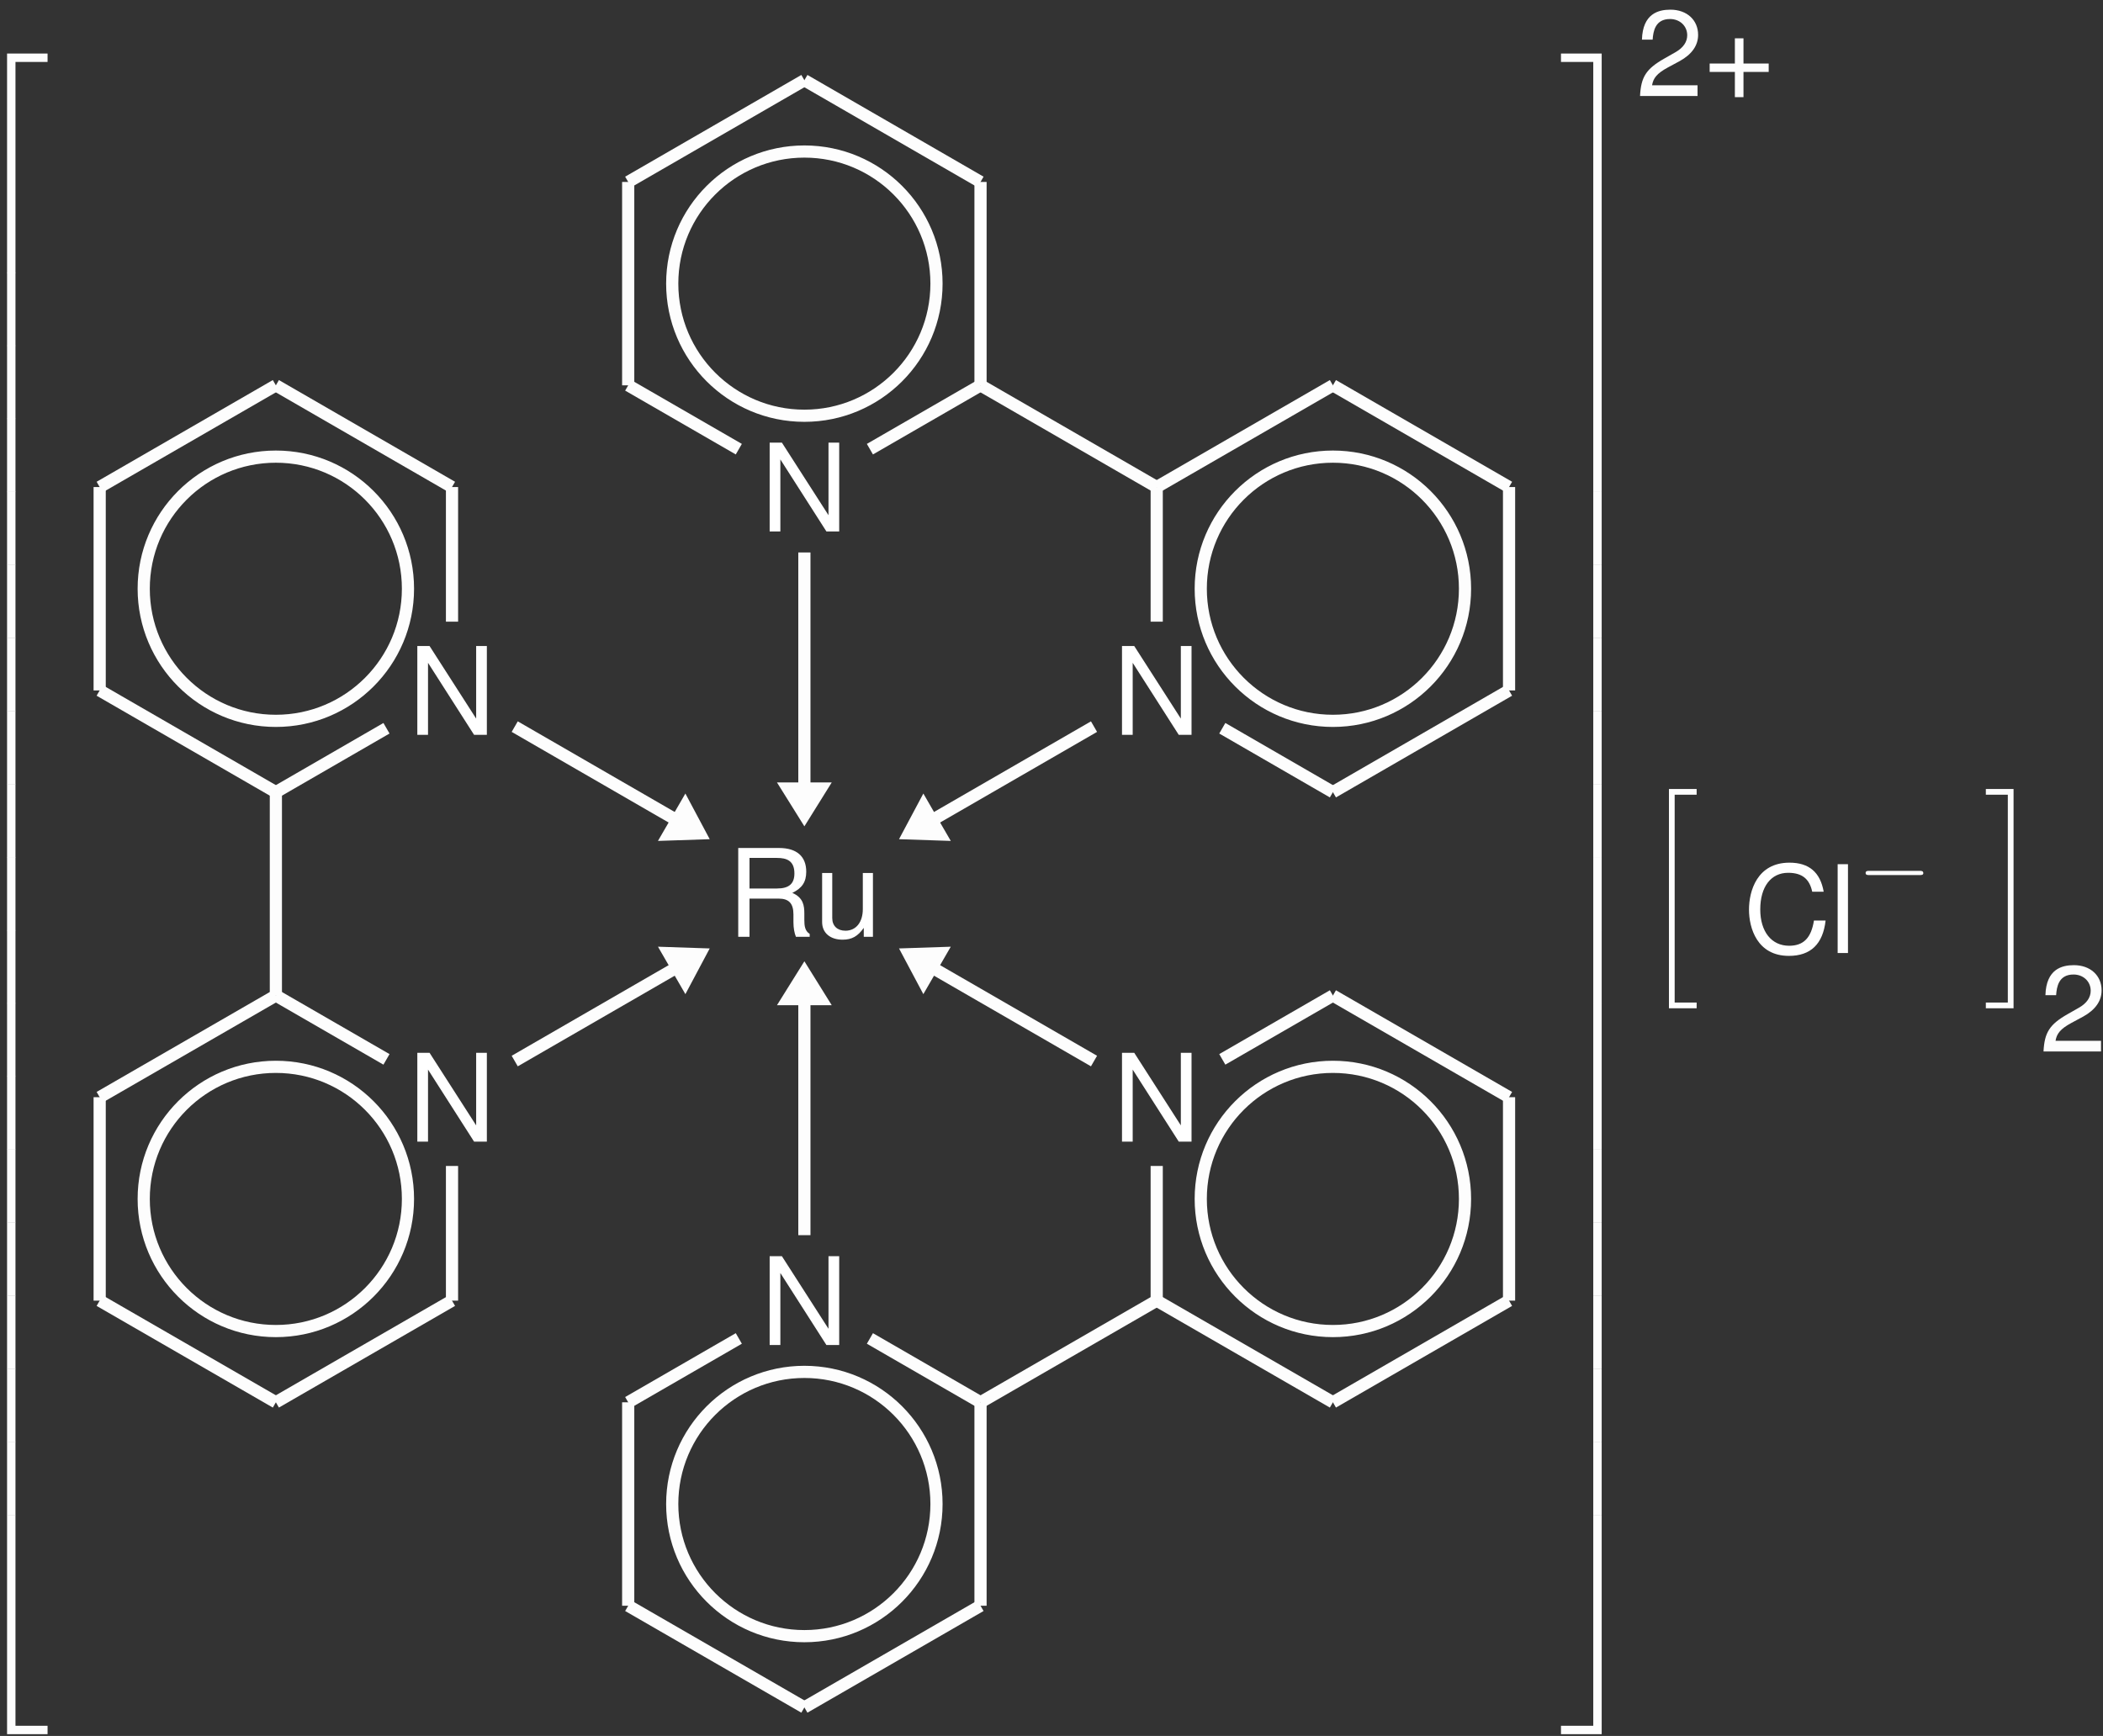 <?xml version="1.0" encoding="UTF-8"?>
<svg xmlns="http://www.w3.org/2000/svg" xmlns:xlink="http://www.w3.org/1999/xlink" width="172pt" height="142pt" viewBox="0 0 172 142" version="1.1">
<rect x="0" y="0" width="172" height="142" fill="#333333" stroke="none"/>
<defs>
<g>
<symbol overflow="visible" id="glyph0-0">
<path style="stroke:none;" d=""/>
</symbol>
<symbol overflow="visible" id="glyph0-1">
<path style="stroke:none;" d="M 3.25 17.547 L 3.938 17.547 L 3.938 0.297 L 6.562 0.297 L 6.562 -0.391 L 3.25 -0.391 Z M 3.25 17.547 "/>
</symbol>
<symbol overflow="visible" id="glyph0-2">
<path style="stroke:none;" d="M 3.25 5.984 L 3.938 5.984 L 3.938 -0.016 L 3.25 -0.016 Z M 3.25 5.984 "/>
</symbol>
<symbol overflow="visible" id="glyph0-3">
<path style="stroke:none;" d="M 3.25 17.531 L 6.562 17.531 L 6.562 16.844 L 3.938 16.844 L 3.938 -0.406 L 3.25 -0.406 Z M 3.25 17.531 "/>
</symbol>
<symbol overflow="visible" id="glyph0-4">
<path style="stroke:none;" d="M 2.703 17.547 L 3.391 17.547 L 3.391 -0.391 L 0.062 -0.391 L 0.062 0.297 L 2.703 0.297 Z M 2.703 17.547 "/>
</symbol>
<symbol overflow="visible" id="glyph0-5">
<path style="stroke:none;" d="M 2.703 5.984 L 3.391 5.984 L 3.391 -0.016 L 2.703 -0.016 Z M 2.703 5.984 "/>
</symbol>
<symbol overflow="visible" id="glyph0-6">
<path style="stroke:none;" d="M 2.703 16.844 L 0.062 16.844 L 0.062 17.531 L 3.391 17.531 L 3.391 -0.406 L 2.703 -0.406 Z M 2.703 16.844 "/>
</symbol>
<symbol overflow="visible" id="glyph0-7">
<path style="stroke:none;" d="M 2.25 17.531 L 4.516 17.531 L 4.516 17.062 L 2.719 17.062 L 2.719 0.062 L 4.516 0.062 L 4.516 -0.406 L 2.25 -0.406 Z M 2.25 17.531 "/>
</symbol>
<symbol overflow="visible" id="glyph0-8">
<path style="stroke:none;" d="M 1.969 17.062 L 0.172 17.062 L 0.172 17.531 L 2.438 17.531 L 2.438 -0.406 L 0.172 -0.406 L 0.172 0.062 L 1.969 0.062 Z M 1.969 17.062 "/>
</symbol>
<symbol overflow="visible" id="glyph1-0">
<path style="stroke:none;" d="M 6.172 -5.188 C 6.172 -6.344 5.344 -7.094 4.047 -7.094 C 2.609 -7.094 1.859 -6.297 1.859 -4.766 L 2.719 -4.766 C 2.719 -5.656 2.953 -6.312 4 -6.312 C 4.766 -6.312 5.281 -5.859 5.281 -5.188 C 5.281 -3.922 3.484 -3.594 3.484 -2.25 L 3.484 -1.688 L 4.391 -1.688 L 4.391 -2.156 C 4.391 -3.344 6.172 -3.531 6.172 -5.188 Z M 4.391 -0.75 L 3.484 -0.75 L 3.484 0.297 L 4.391 0.297 Z M 0.344 1.391 L 7.625 1.391 L 7.625 -7.969 L 0.344 -7.969 Z M 1.172 0.688 L 1.172 -7.281 L 6.797 -7.281 L 6.797 0.688 Z M 1.172 0.688 "/>
</symbol>
<symbol overflow="visible" id="glyph1-1">
<path style="stroke:none;" d="M 5.219 -3.594 C 6.031 -3.984 6.359 -4.5 6.359 -5.328 C 6.359 -6.578 5.578 -7.266 4.141 -7.266 L 0.797 -7.266 L 0.797 0 L 1.719 0 L 1.719 -3.125 L 4.109 -3.125 C 4.938 -3.125 5.312 -2.734 5.312 -1.828 L 5.312 -1.188 C 5.312 -0.734 5.391 -0.297 5.516 0 L 6.641 0 L 6.641 -0.234 C 6.25 -0.484 6.203 -0.906 6.203 -1.375 C 6.203 -1.531 6.203 -1.719 6.203 -1.891 C 6.203 -2.547 6.125 -3.203 5.219 -3.594 Z M 5.391 -5.188 C 5.391 -4.344 4.953 -3.953 3.969 -3.953 L 1.719 -3.953 L 1.719 -6.453 L 3.969 -6.453 C 4.75 -6.453 5.391 -6.234 5.391 -5.188 Z M 5.391 -5.188 "/>
</symbol>
<symbol overflow="visible" id="glyph1-2">
<path style="stroke:none;" d="M 4.75 0 L 4.75 -5.219 L 3.922 -5.219 L 3.922 -2.266 C 3.922 -1.203 3.375 -0.5 2.5 -0.5 C 1.844 -0.5 1.422 -0.891 1.422 -1.531 L 1.422 -5.219 L 0.594 -5.219 L 0.594 -1.203 C 0.594 -0.328 1.25 0.234 2.266 0.234 C 3.031 0.234 3.516 -0.047 4 -0.734 L 4 0 Z M 4.75 0 "/>
</symbol>
<symbol overflow="visible" id="glyph1-3">
<path style="stroke:none;" d="M 6.484 -7.266 L 5.609 -7.266 L 5.609 -1.328 L 1.797 -7.266 L 0.797 -7.266 L 0.797 0 L 1.672 0 L 1.672 -5.891 L 5.438 0 L 6.484 0 Z M 6.484 -7.266 "/>
</symbol>
<symbol overflow="visible" id="glyph1-4">
<path style="stroke:none;" d="M 0.406 -3.547 C 0.406 -2.062 1.062 0.234 3.672 0.234 C 5.453 0.234 6.453 -0.734 6.672 -2.656 L 5.719 -2.656 C 5.5 -1.281 4.906 -0.594 3.688 -0.594 C 2.25 -0.594 1.328 -1.75 1.328 -3.562 C 1.328 -5.422 2.203 -6.562 3.609 -6.562 C 4.781 -6.562 5.359 -6.031 5.578 -5.016 L 6.516 -5.016 C 6.234 -6.609 5.312 -7.391 3.719 -7.391 C 1.062 -7.391 0.406 -5.062 0.406 -3.547 Z M 0.406 -3.547 "/>
</symbol>
<symbol overflow="visible" id="glyph1-5">
<path style="stroke:none;" d="M 1.438 -7.266 L 0.594 -7.266 L 0.594 0 L 1.438 0 Z M 1.438 -7.266 "/>
</symbol>
<symbol overflow="visible" id="glyph1-6">
<path style="stroke:none;" d="M 0.5 -4.609 L 1.375 -4.609 C 1.422 -5.281 1.578 -6.297 2.797 -6.297 C 3.594 -6.297 4.203 -5.734 4.203 -4.969 C 4.203 -4.422 3.875 -3.938 3.234 -3.578 L 2.328 -3.062 C 0.844 -2.219 0.422 -1.562 0.344 0 L 5.047 0 L 5.047 -0.875 L 1.328 -0.875 C 1.422 -1.453 1.719 -1.844 2.609 -2.328 L 3.594 -2.859 C 4.578 -3.406 5.094 -4.125 5.094 -5 C 5.094 -6.219 4.172 -7.062 2.828 -7.062 C 1.859 -7.062 0.562 -6.75 0.5 -4.609 Z M 0.5 -4.609 "/>
</symbol>
<symbol overflow="visible" id="glyph1-7">
<path style="stroke:none;" d="M 5.328 -2.656 L 3.266 -2.656 L 3.266 -4.719 L 2.562 -4.719 L 2.562 -2.656 L 0.5 -2.656 L 0.5 -1.969 L 2.562 -1.969 L 2.562 0.094 L 3.266 0.094 L 3.266 -1.969 L 5.328 -1.969 Z M 5.328 -2.656 "/>
</symbol>
<symbol overflow="visible" id="glyph2-0">
<path style="stroke:none;" d=""/>
</symbol>
<symbol overflow="visible" id="glyph2-1">
<path style="stroke:none;" d="M 5.188 -1.578 C 5.297 -1.578 5.469 -1.578 5.469 -1.734 C 5.469 -1.922 5.297 -1.922 5.188 -1.922 L 1.031 -1.922 C 0.922 -1.922 0.75 -1.922 0.75 -1.75 C 0.75 -1.578 0.906 -1.578 1.031 -1.578 Z M 5.188 -1.578 "/>
</symbol>
</g>
</defs>
<g id="surface31">
<g style="fill:rgb(98.999%,98.999%,98.999%);fill-opacity:1;">
  <use xlink:href="#glyph0-1" x="-2.672" y="4.77"/>
</g>
<g style="fill:rgb(98.999%,98.999%,98.999%);fill-opacity:1;">
  <use xlink:href="#glyph0-2" x="-2.672" y="22.304"/>
</g>
<g style="fill:rgb(98.999%,98.999%,98.999%);fill-opacity:1;">
  <use xlink:href="#glyph0-2" x="-2.672" y="28.282"/>
</g>
<g style="fill:rgb(98.999%,98.999%,98.999%);fill-opacity:1;">
  <use xlink:href="#glyph0-2" x="-2.672" y="34.26"/>
</g>
<g style="fill:rgb(98.999%,98.999%,98.999%);fill-opacity:1;">
  <use xlink:href="#glyph0-2" x="-2.672" y="40.237"/>
</g>
<g style="fill:rgb(98.999%,98.999%,98.999%);fill-opacity:1;">
  <use xlink:href="#glyph0-2" x="-2.672" y="46.215"/>
</g>
<g style="fill:rgb(98.999%,98.999%,98.999%);fill-opacity:1;">
  <use xlink:href="#glyph0-2" x="-2.672" y="52.193"/>
</g>
<g style="fill:rgb(98.999%,98.999%,98.999%);fill-opacity:1;">
  <use xlink:href="#glyph0-2" x="-2.672" y="58.17"/>
</g>
<g style="fill:rgb(98.999%,98.999%,98.999%);fill-opacity:1;">
  <use xlink:href="#glyph0-2" x="-2.672" y="64.148"/>
</g>
<g style="fill:rgb(98.999%,98.999%,98.999%);fill-opacity:1;">
  <use xlink:href="#glyph0-2" x="-2.672" y="70.126"/>
</g>
<g style="fill:rgb(98.999%,98.999%,98.999%);fill-opacity:1;">
  <use xlink:href="#glyph0-2" x="-2.672" y="76.103"/>
</g>
<g style="fill:rgb(98.999%,98.999%,98.999%);fill-opacity:1;">
  <use xlink:href="#glyph0-2" x="-2.672" y="82.081"/>
</g>
<g style="fill:rgb(98.999%,98.999%,98.999%);fill-opacity:1;">
  <use xlink:href="#glyph0-2" x="-2.672" y="88.058"/>
</g>
<g style="fill:rgb(98.999%,98.999%,98.999%);fill-opacity:1;">
  <use xlink:href="#glyph0-2" x="-2.672" y="94.036"/>
</g>
<g style="fill:rgb(98.999%,98.999%,98.999%);fill-opacity:1;">
  <use xlink:href="#glyph0-2" x="-2.672" y="100.014"/>
</g>
<g style="fill:rgb(98.999%,98.999%,98.999%);fill-opacity:1;">
  <use xlink:href="#glyph0-2" x="-2.672" y="105.991"/>
</g>
<g style="fill:rgb(98.999%,98.999%,98.999%);fill-opacity:1;">
  <use xlink:href="#glyph0-2" x="-2.672" y="111.969"/>
</g>
<g style="fill:rgb(98.999%,98.999%,98.999%);fill-opacity:1;">
  <use xlink:href="#glyph0-2" x="-2.672" y="117.947"/>
</g>
<g style="fill:rgb(98.999%,98.999%,98.999%);fill-opacity:1;">
  <use xlink:href="#glyph0-3" x="-2.672" y="124.323"/>
</g>
<g style="fill:rgb(100%,100%,100%);fill-opacity:1;">
  <use xlink:href="#glyph1-1" x="59.582" y="76.631"/>
  <use xlink:href="#glyph1-2" x="66.646" y="76.631"/>
</g>
<g style="fill:rgb(100%,100%,100%);fill-opacity:1;">
  <use xlink:href="#glyph1-3" x="90.969" y="93.383"/>
</g>
<path style="fill:none;stroke-width:0.996;stroke-linecap:butt;stroke-linejoin:miter;stroke:rgb(98.999%,98.999%,98.999%);stroke-opacity:1;stroke-miterlimit:10;" d="M 54.032 -21.439 C 54.032 -15.471 49.196 -10.635 43.228 -10.635 C 37.259 -10.635 32.419 -15.471 32.419 -21.439 C 32.419 -27.408 37.259 -32.248 43.228 -32.248 C 49.196 -32.248 54.032 -27.408 54.032 -21.439 " transform="matrix(1,0,0,-1,65.788,76.631)"/>
<path style="fill:none;stroke-width:0.996;stroke-linecap:butt;stroke-linejoin:miter;stroke:rgb(98.999%,98.999%,98.999%);stroke-opacity:1;stroke-miterlimit:10;" d="M 28.817 -18.744 L 28.817 -29.76 " transform="matrix(1,0,0,-1,65.788,76.631)"/>
<path style="fill:none;stroke-width:0.996;stroke-linecap:butt;stroke-linejoin:miter;stroke:rgb(98.999%,98.999%,98.999%);stroke-opacity:1;stroke-miterlimit:10;" d="M 28.817 -29.76 L 43.228 -38.076 " transform="matrix(1,0,0,-1,65.788,76.631)"/>
<path style="fill:none;stroke-width:0.996;stroke-linecap:butt;stroke-linejoin:miter;stroke:rgb(98.999%,98.999%,98.999%);stroke-opacity:1;stroke-miterlimit:10;" d="M 43.228 -38.076 L 57.634 -29.76 " transform="matrix(1,0,0,-1,65.788,76.631)"/>
<path style="fill:none;stroke-width:0.996;stroke-linecap:butt;stroke-linejoin:miter;stroke:rgb(98.999%,98.999%,98.999%);stroke-opacity:1;stroke-miterlimit:10;" d="M 57.634 -29.76 L 57.634 -13.119 " transform="matrix(1,0,0,-1,65.788,76.631)"/>
<path style="fill:none;stroke-width:0.996;stroke-linecap:butt;stroke-linejoin:miter;stroke:rgb(98.999%,98.999%,98.999%);stroke-opacity:1;stroke-miterlimit:10;" d="M 57.634 -13.119 L 43.228 -4.803 " transform="matrix(1,0,0,-1,65.788,76.631)"/>
<path style="fill:none;stroke-width:0.996;stroke-linecap:butt;stroke-linejoin:miter;stroke:rgb(98.999%,98.999%,98.999%);stroke-opacity:1;stroke-miterlimit:10;" d="M 54.032 28.475 C 54.032 34.444 49.196 39.279 43.228 39.279 C 37.259 39.279 32.419 34.444 32.419 28.475 C 32.419 22.506 37.259 17.666 43.228 17.666 C 49.196 17.666 54.032 22.506 54.032 28.475 " transform="matrix(1,0,0,-1,65.788,76.631)"/>
<path style="fill:none;stroke-width:0.996;stroke-linecap:butt;stroke-linejoin:miter;stroke:rgb(98.999%,98.999%,98.999%);stroke-opacity:1;stroke-miterlimit:10;" d="M 43.228 11.834 L 57.634 20.154 " transform="matrix(1,0,0,-1,65.788,76.631)"/>
<path style="fill:none;stroke-width:0.996;stroke-linecap:butt;stroke-linejoin:miter;stroke:rgb(98.999%,98.999%,98.999%);stroke-opacity:1;stroke-miterlimit:10;" d="M 57.634 20.154 L 57.634 36.791 " transform="matrix(1,0,0,-1,65.788,76.631)"/>
<path style="fill:none;stroke-width:0.996;stroke-linecap:butt;stroke-linejoin:miter;stroke:rgb(98.999%,98.999%,98.999%);stroke-opacity:1;stroke-miterlimit:10;" d="M 57.634 36.791 L 43.228 45.111 " transform="matrix(1,0,0,-1,65.788,76.631)"/>
<path style="fill:none;stroke-width:0.996;stroke-linecap:butt;stroke-linejoin:miter;stroke:rgb(98.999%,98.999%,98.999%);stroke-opacity:1;stroke-miterlimit:10;" d="M 43.228 45.111 L 28.817 36.791 " transform="matrix(1,0,0,-1,65.788,76.631)"/>
<path style="fill:none;stroke-width:0.996;stroke-linecap:butt;stroke-linejoin:miter;stroke:rgb(98.999%,98.999%,98.999%);stroke-opacity:1;stroke-miterlimit:10;" d="M 28.817 36.791 L 14.407 45.111 " transform="matrix(1,0,0,-1,65.788,76.631)"/>
<path style="fill:none;stroke-width:0.996;stroke-linecap:butt;stroke-linejoin:miter;stroke:rgb(98.999%,98.999%,98.999%);stroke-opacity:1;stroke-miterlimit:10;" d="M 10.806 53.432 C 10.806 59.401 5.97 64.236 0.001 64.236 C -5.968 64.236 -10.808 59.401 -10.808 53.432 C -10.808 47.463 -5.968 42.623 0.001 42.623 C 5.97 42.623 10.806 47.463 10.806 53.432 " transform="matrix(1,0,0,-1,65.788,76.631)"/>
<path style="fill:none;stroke-width:0.996;stroke-linecap:butt;stroke-linejoin:miter;stroke:rgb(98.999%,98.999%,98.999%);stroke-opacity:1;stroke-miterlimit:10;" d="M 14.407 45.111 L 14.407 61.748 " transform="matrix(1,0,0,-1,65.788,76.631)"/>
<path style="fill:none;stroke-width:0.996;stroke-linecap:butt;stroke-linejoin:miter;stroke:rgb(98.999%,98.999%,98.999%);stroke-opacity:1;stroke-miterlimit:10;" d="M 14.407 61.748 L 0.001 70.069 " transform="matrix(1,0,0,-1,65.788,76.631)"/>
<path style="fill:none;stroke-width:0.996;stroke-linecap:butt;stroke-linejoin:miter;stroke:rgb(98.999%,98.999%,98.999%);stroke-opacity:1;stroke-miterlimit:10;" d="M 0.001 70.069 L -14.409 61.748 " transform="matrix(1,0,0,-1,65.788,76.631)"/>
<path style="fill:none;stroke-width:0.996;stroke-linecap:butt;stroke-linejoin:miter;stroke:rgb(98.999%,98.999%,98.999%);stroke-opacity:1;stroke-miterlimit:10;" d="M -14.409 61.748 L -14.409 45.111 " transform="matrix(1,0,0,-1,65.788,76.631)"/>
<path style="fill:none;stroke-width:0.996;stroke-linecap:butt;stroke-linejoin:miter;stroke:rgb(98.999%,98.999%,98.999%);stroke-opacity:1;stroke-miterlimit:10;" d="M -32.421 28.475 C -32.421 34.444 -37.257 39.279 -43.225 39.279 C -49.194 39.279 -54.034 34.444 -54.034 28.475 C -54.034 22.506 -49.194 17.666 -43.225 17.666 C -37.257 17.666 -32.421 22.506 -32.421 28.475 " transform="matrix(1,0,0,-1,65.788,76.631)"/>
<path style="fill:none;stroke-width:0.996;stroke-linecap:butt;stroke-linejoin:miter;stroke:rgb(98.999%,98.999%,98.999%);stroke-opacity:1;stroke-miterlimit:10;" d="M -28.819 36.791 L -43.225 45.111 " transform="matrix(1,0,0,-1,65.788,76.631)"/>
<path style="fill:none;stroke-width:0.996;stroke-linecap:butt;stroke-linejoin:miter;stroke:rgb(98.999%,98.999%,98.999%);stroke-opacity:1;stroke-miterlimit:10;" d="M -43.225 45.111 L -57.636 36.791 " transform="matrix(1,0,0,-1,65.788,76.631)"/>
<path style="fill:none;stroke-width:0.996;stroke-linecap:butt;stroke-linejoin:miter;stroke:rgb(98.999%,98.999%,98.999%);stroke-opacity:1;stroke-miterlimit:10;" d="M -57.636 36.791 L -57.636 20.154 " transform="matrix(1,0,0,-1,65.788,76.631)"/>
<path style="fill:none;stroke-width:0.996;stroke-linecap:butt;stroke-linejoin:miter;stroke:rgb(98.999%,98.999%,98.999%);stroke-opacity:1;stroke-miterlimit:10;" d="M -57.636 20.154 L -43.225 11.834 " transform="matrix(1,0,0,-1,65.788,76.631)"/>
<path style="fill:none;stroke-width:0.996;stroke-linecap:butt;stroke-linejoin:miter;stroke:rgb(98.999%,98.999%,98.999%);stroke-opacity:1;stroke-miterlimit:10;" d="M -43.225 11.834 L -43.225 -4.803 " transform="matrix(1,0,0,-1,65.788,76.631)"/>
<path style="fill:none;stroke-width:0.996;stroke-linecap:butt;stroke-linejoin:miter;stroke:rgb(98.999%,98.999%,98.999%);stroke-opacity:1;stroke-miterlimit:10;" d="M -32.421 -21.439 C -32.421 -15.471 -37.257 -10.635 -43.225 -10.635 C -49.194 -10.635 -54.034 -15.471 -54.034 -21.439 C -54.034 -27.408 -49.194 -32.248 -43.225 -32.248 C -37.257 -32.248 -32.421 -27.408 -32.421 -21.439 " transform="matrix(1,0,0,-1,65.788,76.631)"/>
<path style="fill:none;stroke-width:0.996;stroke-linecap:butt;stroke-linejoin:miter;stroke:rgb(98.999%,98.999%,98.999%);stroke-opacity:1;stroke-miterlimit:10;" d="M -43.225 -4.803 L -57.636 -13.119 " transform="matrix(1,0,0,-1,65.788,76.631)"/>
<path style="fill:none;stroke-width:0.996;stroke-linecap:butt;stroke-linejoin:miter;stroke:rgb(98.999%,98.999%,98.999%);stroke-opacity:1;stroke-miterlimit:10;" d="M -57.636 -13.119 L -57.636 -29.76 " transform="matrix(1,0,0,-1,65.788,76.631)"/>
<path style="fill:none;stroke-width:0.996;stroke-linecap:butt;stroke-linejoin:miter;stroke:rgb(98.999%,98.999%,98.999%);stroke-opacity:1;stroke-miterlimit:10;" d="M -57.636 -29.76 L -43.225 -38.076 " transform="matrix(1,0,0,-1,65.788,76.631)"/>
<path style="fill:none;stroke-width:0.996;stroke-linecap:butt;stroke-linejoin:miter;stroke:rgb(98.999%,98.999%,98.999%);stroke-opacity:1;stroke-miterlimit:10;" d="M -43.225 -38.076 L -28.819 -29.76 " transform="matrix(1,0,0,-1,65.788,76.631)"/>
<path style="fill:none;stroke-width:0.996;stroke-linecap:butt;stroke-linejoin:miter;stroke:rgb(98.999%,98.999%,98.999%);stroke-opacity:1;stroke-miterlimit:10;" d="M 10.806 -46.396 C 10.806 -40.428 5.97 -35.588 0.001 -35.588 C -5.968 -35.588 -10.808 -40.428 -10.808 -46.396 C -10.808 -52.365 -5.968 -57.205 0.001 -57.205 C 5.97 -57.205 10.806 -52.365 10.806 -46.396 " transform="matrix(1,0,0,-1,65.788,76.631)"/>
<path style="fill:none;stroke-width:0.996;stroke-linecap:butt;stroke-linejoin:miter;stroke:rgb(98.999%,98.999%,98.999%);stroke-opacity:1;stroke-miterlimit:10;" d="M -14.409 -38.076 L -14.409 -54.717 " transform="matrix(1,0,0,-1,65.788,76.631)"/>
<path style="fill:none;stroke-width:0.996;stroke-linecap:butt;stroke-linejoin:miter;stroke:rgb(98.999%,98.999%,98.999%);stroke-opacity:1;stroke-miterlimit:10;" d="M -14.409 -54.717 L 0.001 -63.033 " transform="matrix(1,0,0,-1,65.788,76.631)"/>
<path style="fill:none;stroke-width:0.996;stroke-linecap:butt;stroke-linejoin:miter;stroke:rgb(98.999%,98.999%,98.999%);stroke-opacity:1;stroke-miterlimit:10;" d="M 0.001 -63.033 L 14.407 -54.717 " transform="matrix(1,0,0,-1,65.788,76.631)"/>
<path style="fill:none;stroke-width:0.996;stroke-linecap:butt;stroke-linejoin:miter;stroke:rgb(98.999%,98.999%,98.999%);stroke-opacity:1;stroke-miterlimit:10;" d="M 14.407 -54.717 L 14.407 -38.076 " transform="matrix(1,0,0,-1,65.788,76.631)"/>
<path style="fill:none;stroke-width:0.996;stroke-linecap:butt;stroke-linejoin:miter;stroke:rgb(98.999%,98.999%,98.999%);stroke-opacity:1;stroke-miterlimit:10;" d="M 28.817 -29.76 L 14.407 -38.076 " transform="matrix(1,0,0,-1,65.788,76.631)"/>
<g style="fill:rgb(100%,100%,100%);fill-opacity:1;">
  <use xlink:href="#glyph1-3" x="62.152" y="110.021"/>
</g>
<path style="fill:none;stroke-width:0.996;stroke-linecap:butt;stroke-linejoin:miter;stroke:rgb(98.999%,98.999%,98.999%);stroke-opacity:1;stroke-miterlimit:10;" d="M 14.407 -38.076 L 5.36 -32.853 " transform="matrix(1,0,0,-1,65.788,76.631)"/>
<path style="fill:none;stroke-width:0.996;stroke-linecap:butt;stroke-linejoin:miter;stroke:rgb(98.999%,98.999%,98.999%);stroke-opacity:1;stroke-miterlimit:10;" d="M -5.362 -32.853 L -14.409 -38.076 " transform="matrix(1,0,0,-1,65.788,76.631)"/>
<g style="fill:rgb(100%,100%,100%);fill-opacity:1;">
  <use xlink:href="#glyph1-3" x="33.335" y="93.383"/>
</g>
<path style="fill:none;stroke-width:0.996;stroke-linecap:butt;stroke-linejoin:miter;stroke:rgb(98.999%,98.999%,98.999%);stroke-opacity:1;stroke-miterlimit:10;" d="M -28.819 -29.76 L -28.819 -18.744 " transform="matrix(1,0,0,-1,65.788,76.631)"/>
<path style="fill:none;stroke-width:0.996;stroke-linecap:butt;stroke-linejoin:miter;stroke:rgb(98.999%,98.999%,98.999%);stroke-opacity:1;stroke-miterlimit:10;" d="M -34.179 -10.025 L -43.225 -4.803 " transform="matrix(1,0,0,-1,65.788,76.631)"/>
<g style="fill:rgb(100%,100%,100%);fill-opacity:1;">
  <use xlink:href="#glyph1-3" x="33.335" y="60.108"/>
</g>
<path style="fill:none;stroke-width:0.996;stroke-linecap:butt;stroke-linejoin:miter;stroke:rgb(98.999%,98.999%,98.999%);stroke-opacity:1;stroke-miterlimit:10;" d="M -43.225 11.834 L -34.179 17.061 " transform="matrix(1,0,0,-1,65.788,76.631)"/>
<path style="fill:none;stroke-width:0.996;stroke-linecap:butt;stroke-linejoin:miter;stroke:rgb(98.999%,98.999%,98.999%);stroke-opacity:1;stroke-miterlimit:10;" d="M -28.819 25.779 L -28.819 36.791 " transform="matrix(1,0,0,-1,65.788,76.631)"/>
<g style="fill:rgb(100%,100%,100%);fill-opacity:1;">
  <use xlink:href="#glyph1-3" x="62.152" y="43.471"/>
</g>
<path style="fill:none;stroke-width:0.996;stroke-linecap:butt;stroke-linejoin:miter;stroke:rgb(98.999%,98.999%,98.999%);stroke-opacity:1;stroke-miterlimit:10;" d="M -14.409 45.111 L -5.362 39.889 " transform="matrix(1,0,0,-1,65.788,76.631)"/>
<path style="fill:none;stroke-width:0.996;stroke-linecap:butt;stroke-linejoin:miter;stroke:rgb(98.999%,98.999%,98.999%);stroke-opacity:1;stroke-miterlimit:10;" d="M 5.36 39.889 L 14.407 45.111 " transform="matrix(1,0,0,-1,65.788,76.631)"/>
<g style="fill:rgb(100%,100%,100%);fill-opacity:1;">
  <use xlink:href="#glyph1-3" x="90.969" y="60.108"/>
</g>
<path style="fill:none;stroke-width:0.996;stroke-linecap:butt;stroke-linejoin:miter;stroke:rgb(98.999%,98.999%,98.999%);stroke-opacity:1;stroke-miterlimit:10;" d="M 28.817 36.791 L 28.817 25.779 " transform="matrix(1,0,0,-1,65.788,76.631)"/>
<path style="fill:none;stroke-width:0.996;stroke-linecap:butt;stroke-linejoin:miter;stroke:rgb(98.999%,98.999%,98.999%);stroke-opacity:1;stroke-miterlimit:10;" d="M 34.181 17.061 L 43.228 11.834 " transform="matrix(1,0,0,-1,65.788,76.631)"/>
<path style="fill:none;stroke-width:0.996;stroke-linecap:butt;stroke-linejoin:miter;stroke:rgb(98.999%,98.999%,98.999%);stroke-opacity:1;stroke-miterlimit:10;" d="M 43.228 -4.803 L 34.181 -10.025 " transform="matrix(1,0,0,-1,65.788,76.631)"/>
<g style="fill:rgb(98.999%,98.999%,98.999%);fill-opacity:1;">
  <use xlink:href="#glyph0-4" x="127.607" y="4.77"/>
</g>
<g style="fill:rgb(98.999%,98.999%,98.999%);fill-opacity:1;">
  <use xlink:href="#glyph0-5" x="127.607" y="22.304"/>
</g>
<g style="fill:rgb(98.999%,98.999%,98.999%);fill-opacity:1;">
  <use xlink:href="#glyph0-5" x="127.607" y="28.282"/>
</g>
<g style="fill:rgb(98.999%,98.999%,98.999%);fill-opacity:1;">
  <use xlink:href="#glyph0-5" x="127.607" y="34.26"/>
</g>
<g style="fill:rgb(98.999%,98.999%,98.999%);fill-opacity:1;">
  <use xlink:href="#glyph0-5" x="127.607" y="40.237"/>
</g>
<g style="fill:rgb(98.999%,98.999%,98.999%);fill-opacity:1;">
  <use xlink:href="#glyph0-5" x="127.607" y="46.215"/>
</g>
<g style="fill:rgb(98.999%,98.999%,98.999%);fill-opacity:1;">
  <use xlink:href="#glyph0-5" x="127.607" y="52.193"/>
</g>
<g style="fill:rgb(98.999%,98.999%,98.999%);fill-opacity:1;">
  <use xlink:href="#glyph0-5" x="127.607" y="58.17"/>
</g>
<g style="fill:rgb(98.999%,98.999%,98.999%);fill-opacity:1;">
  <use xlink:href="#glyph0-5" x="127.607" y="64.148"/>
</g>
<g style="fill:rgb(98.999%,98.999%,98.999%);fill-opacity:1;">
  <use xlink:href="#glyph0-5" x="127.607" y="70.126"/>
</g>
<g style="fill:rgb(98.999%,98.999%,98.999%);fill-opacity:1;">
  <use xlink:href="#glyph0-5" x="127.607" y="76.103"/>
</g>
<g style="fill:rgb(98.999%,98.999%,98.999%);fill-opacity:1;">
  <use xlink:href="#glyph0-5" x="127.607" y="82.081"/>
</g>
<g style="fill:rgb(98.999%,98.999%,98.999%);fill-opacity:1;">
  <use xlink:href="#glyph0-5" x="127.607" y="88.058"/>
</g>
<g style="fill:rgb(98.999%,98.999%,98.999%);fill-opacity:1;">
  <use xlink:href="#glyph0-5" x="127.607" y="94.036"/>
</g>
<g style="fill:rgb(98.999%,98.999%,98.999%);fill-opacity:1;">
  <use xlink:href="#glyph0-5" x="127.607" y="100.014"/>
</g>
<g style="fill:rgb(98.999%,98.999%,98.999%);fill-opacity:1;">
  <use xlink:href="#glyph0-5" x="127.607" y="105.991"/>
</g>
<g style="fill:rgb(98.999%,98.999%,98.999%);fill-opacity:1;">
  <use xlink:href="#glyph0-5" x="127.607" y="111.969"/>
</g>
<g style="fill:rgb(98.999%,98.999%,98.999%);fill-opacity:1;">
  <use xlink:href="#glyph0-5" x="127.607" y="117.947"/>
</g>
<g style="fill:rgb(98.999%,98.999%,98.999%);fill-opacity:1;">
  <use xlink:href="#glyph0-6" x="127.607" y="124.323"/>
</g>
<g style="fill:rgb(98.999%,98.999%,98.999%);fill-opacity:1;">
  <use xlink:href="#glyph0-7" x="134.249" y="64.945"/>
</g>
<g style="fill:rgb(100%,100%,100%);fill-opacity:1;">
  <use xlink:href="#glyph1-4" x="142.64" y="77.956"/>
  <use xlink:href="#glyph1-5" x="149.704" y="77.956"/>
</g>
<g style="fill:rgb(98.999%,98.999%,98.999%);fill-opacity:1;">
  <use xlink:href="#glyph2-1" x="151.835" y="73.157"/>
</g>
<g style="fill:rgb(98.999%,98.999%,98.999%);fill-opacity:1;">
  <use xlink:href="#glyph0-8" x="162.246" y="64.945"/>
</g>
<path style="fill:none;stroke-width:0.996;stroke-linecap:butt;stroke-linejoin:miter;stroke:rgb(98.999%,98.999%,98.999%);stroke-opacity:1;stroke-miterlimit:10;" d="M -77.474 -10.162 L -90.51 -2.635 " transform="matrix(1,0,0,-1,166.951,76.631)"/>
<path style="fill-rule:nonzero;fill:rgb(98.999%,98.999%,98.999%);fill-opacity:1;stroke-width:0.91;stroke-linecap:butt;stroke-linejoin:miter;stroke:rgb(98.999%,98.999%,98.999%);stroke-opacity:1;stroke-miterlimit:10;" d="M 2.733 -0.001 L 0.455 1.422 L 0.454 -1.42 Z M 2.733 -0.001 " transform="matrix(-0.866,-0.5,-0.5,0.866,76.64,79.379)"/>
<path style="fill:none;stroke-width:0.996;stroke-linecap:butt;stroke-linejoin:miter;stroke:rgb(98.999%,98.999%,98.999%);stroke-opacity:1;stroke-miterlimit:10;" d="M -101.162 -24.404 L -101.162 -5.365 " transform="matrix(1,0,0,-1,166.951,76.631)"/>
<path style="fill-rule:nonzero;fill:rgb(98.999%,98.999%,98.999%);fill-opacity:1;stroke-width:0.91;stroke-linecap:butt;stroke-linejoin:miter;stroke:rgb(98.999%,98.999%,98.999%);stroke-opacity:1;stroke-miterlimit:10;" d="M 2.733 -0.002 L 0.455 1.42 L 0.455 -1.42 Z M 2.733 -0.002 " transform="matrix(0,-1,-1,0,65.787,82.225)"/>
<path style="fill:none;stroke-width:0.996;stroke-linecap:butt;stroke-linejoin:miter;stroke:rgb(98.999%,98.999%,98.999%);stroke-opacity:1;stroke-miterlimit:10;" d="M -124.853 -10.162 L -111.818 -2.635 " transform="matrix(1,0,0,-1,166.951,76.631)"/>
<path style="fill-rule:nonzero;fill:rgb(98.999%,98.999%,98.999%);fill-opacity:1;stroke-width:0.91;stroke-linecap:butt;stroke-linejoin:miter;stroke:rgb(98.999%,98.999%,98.999%);stroke-opacity:1;stroke-miterlimit:10;" d="M 2.733 0.001 L 0.454 1.421 L 0.455 -1.422 Z M 2.733 0.001 " transform="matrix(0.866,-0.5,-0.5,-0.866,54.935,79.379)"/>
<path style="fill:none;stroke-width:0.996;stroke-linecap:butt;stroke-linejoin:miter;stroke:rgb(98.999%,98.999%,98.999%);stroke-opacity:1;stroke-miterlimit:10;" d="M -124.853 17.194 L -111.818 9.666 " transform="matrix(1,0,0,-1,166.951,76.631)"/>
<path style="fill-rule:nonzero;fill:rgb(98.999%,98.999%,98.999%);fill-opacity:1;stroke-width:0.91;stroke-linecap:butt;stroke-linejoin:miter;stroke:rgb(98.999%,98.999%,98.999%);stroke-opacity:1;stroke-miterlimit:10;" d="M 2.732 0.001 L 0.456 1.42 L 0.455 -0.001 L 0.453 -1.419 Z M 2.732 0.001 " transform="matrix(0.866,0.5,0.5,-0.866,54.935,66.849)"/>
<path style="fill:none;stroke-width:0.996;stroke-linecap:butt;stroke-linejoin:miter;stroke:rgb(98.999%,98.999%,98.999%);stroke-opacity:1;stroke-miterlimit:10;" d="M -101.162 31.44 L -101.162 12.401 " transform="matrix(1,0,0,-1,166.951,76.631)"/>
<path style="fill-rule:nonzero;fill:rgb(98.999%,98.999%,98.999%);fill-opacity:1;stroke-width:0.91;stroke-linecap:butt;stroke-linejoin:miter;stroke:rgb(98.999%,98.999%,98.999%);stroke-opacity:1;stroke-miterlimit:10;" d="M 2.731 0.002 L 0.454 1.42 L 0.454 -1.42 Z M 2.731 0.002 " transform="matrix(0,1,1,0,65.787,64.003)"/>
<path style="fill:none;stroke-width:0.996;stroke-linecap:butt;stroke-linejoin:miter;stroke:rgb(98.999%,98.999%,98.999%);stroke-opacity:1;stroke-miterlimit:10;" d="M -77.474 17.194 L -90.51 9.666 " transform="matrix(1,0,0,-1,166.951,76.631)"/>
<path style="fill-rule:nonzero;fill:rgb(98.999%,98.999%,98.999%);fill-opacity:1;stroke-width:0.91;stroke-linecap:butt;stroke-linejoin:miter;stroke:rgb(98.999%,98.999%,98.999%);stroke-opacity:1;stroke-miterlimit:10;" d="M 2.732 -0.001 L 0.453 1.419 L 0.456 0.001 L 0.456 -1.42 Z M 2.732 -0.001 " transform="matrix(-0.866,0.5,0.5,0.866,76.64,66.849)"/>
<g style="fill:rgb(98.999%,98.999%,98.999%);fill-opacity:1;">
  <use xlink:href="#glyph1-6" x="133.791" y="7.853"/>
  <use xlink:href="#glyph1-7" x="139.33" y="7.853"/>
</g>
<g style="fill:rgb(98.999%,98.999%,98.999%);fill-opacity:1;">
  <use xlink:href="#glyph1-6" x="166.791" y="86.011"/>
</g>
</g>
</svg>
